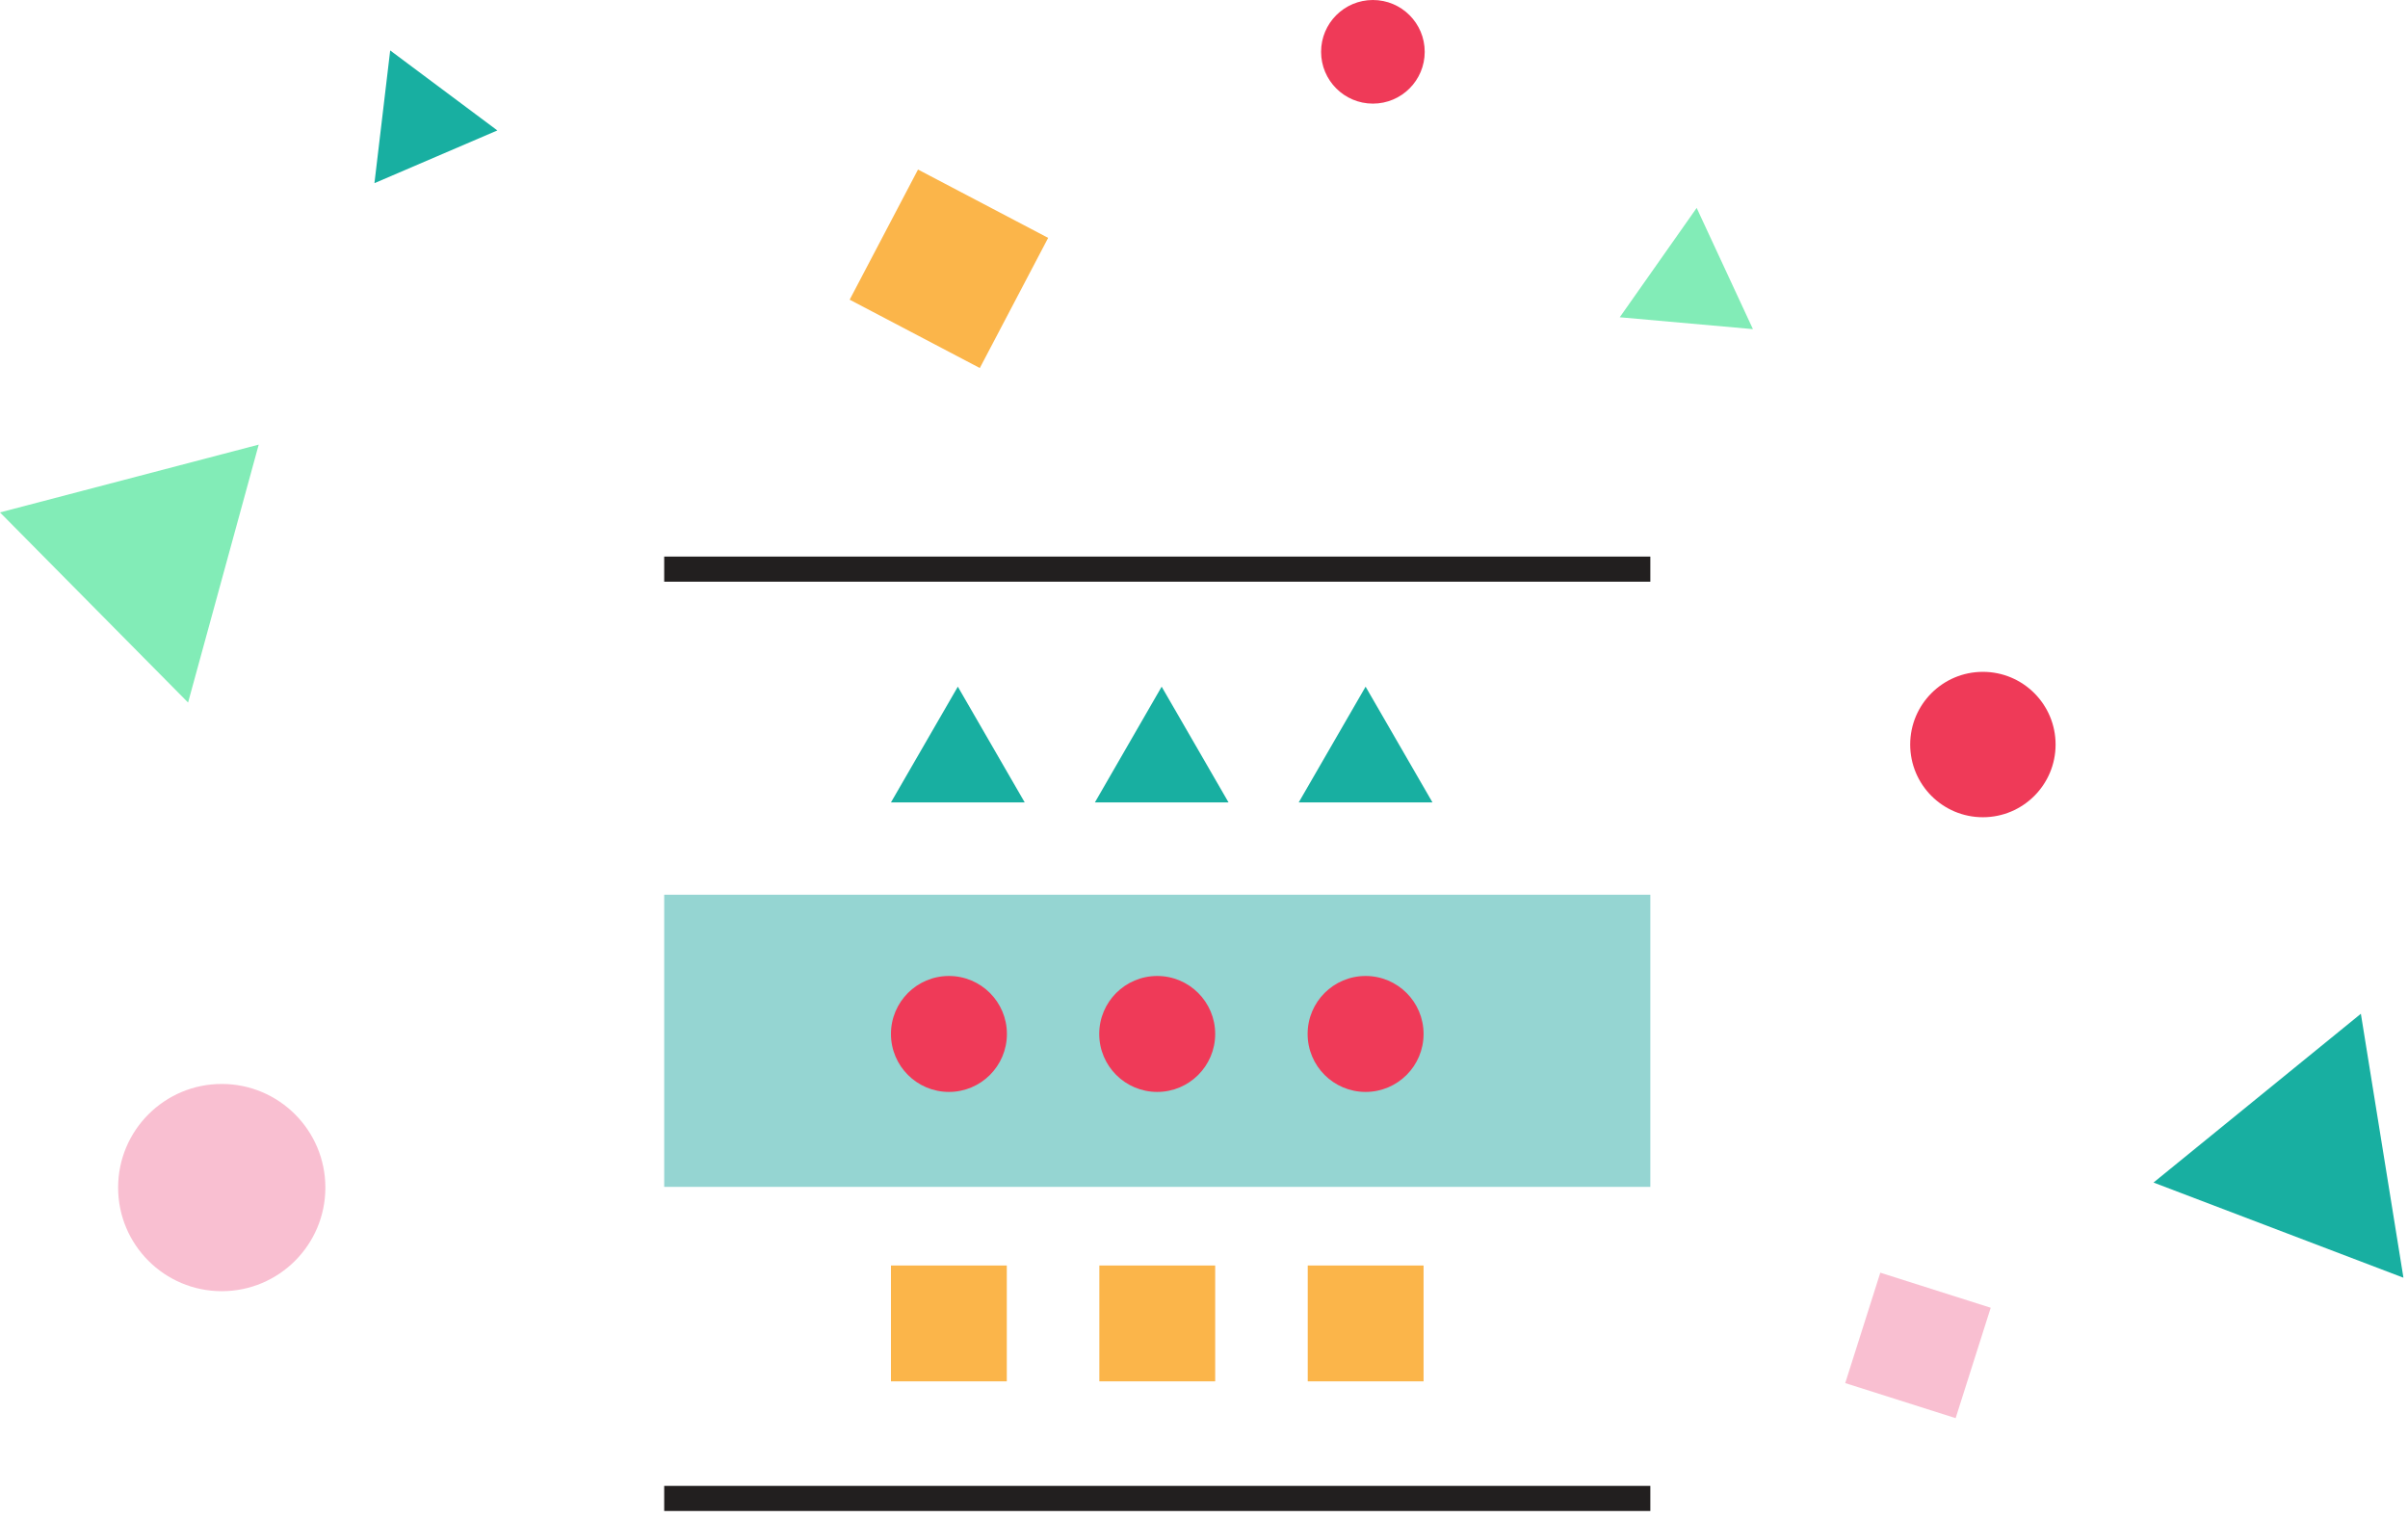<svg width="211" height="133" viewBox="0 0 211 133" fill="none" xmlns="http://www.w3.org/2000/svg">
<path d="M144.61 78.4H58.2V104H144.61V78.4Z" fill="#95D5D2"/>
<path d="M19.43 113.14C24.445 113.14 28.51 109.075 28.51 104.06C28.51 99.046 24.445 94.981 19.43 94.981C14.415 94.981 10.35 99.046 10.35 104.06C10.35 109.075 14.415 113.14 19.43 113.14Z" fill="#F9BFD1"/>
<path d="M120.3 9.08C122.807 9.08 124.84 7.047 124.84 4.54C124.84 2.033 122.807 0 120.3 0C117.792 0 115.76 2.033 115.76 4.54C115.76 7.047 117.792 9.08 120.3 9.08Z" fill="#EF3A58"/>
<path d="M206.87 88.83L210.6 111.96L188.7 103.62L206.87 88.83Z" fill="#18AFA1"/>
<path d="M22.67 38.96L16.48 61.56L0 44.9L22.67 38.96Z" fill="#82ECB7"/>
<path d="M34.19 4.42L43.58 11.43L32.81 16.05L34.19 4.42Z" fill="#18AFA1"/>
<path d="M148.67 18.22L153.6 28.84L141.93 27.8L148.67 18.22Z" fill="#82ECB7"/>
<path d="M91.844 20.844L80.44 14.856L74.452 26.26L85.856 32.248L91.844 20.844Z" fill="#FBB54A"/>
<path d="M83.93 60.17L89.79 70.31H78.07L83.93 60.17Z" fill="#18AFA1"/>
<path d="M101.79 60.17L107.65 70.31H95.94L101.79 60.17Z" fill="#18AFA1"/>
<path d="M119.66 60.17L125.52 70.31H113.8L119.66 60.17Z" fill="#18AFA1"/>
<path d="M173.75 71.61C177.268 71.61 180.12 68.758 180.12 65.24C180.12 61.722 177.268 58.87 173.75 58.87C170.232 58.87 167.38 61.722 167.38 65.24C167.38 68.758 170.232 71.61 173.75 71.61Z" fill="#EF3A58"/>
<path d="M83.15 95.68C85.955 95.68 88.23 93.406 88.23 90.6C88.23 87.794 85.955 85.52 83.15 85.52C80.344 85.52 78.07 87.794 78.07 90.6C78.07 93.406 80.344 95.68 83.15 95.68Z" fill="#EF3A58"/>
<path d="M101.4 95.68C104.205 95.68 106.48 93.406 106.48 90.6C106.48 87.794 104.205 85.52 101.4 85.52C98.594 85.52 96.32 87.794 96.32 90.6C96.32 93.406 98.594 95.68 101.4 95.68Z" fill="#EF3A58"/>
<path d="M119.66 95.68C122.465 95.68 124.74 93.406 124.74 90.6C124.74 87.794 122.465 85.52 119.66 85.52C116.854 85.52 114.58 87.794 114.58 90.6C114.58 93.406 116.854 95.68 119.66 95.68Z" fill="#EF3A58"/>
<path d="M88.22 110.89H78.07V121.04H88.22V110.89Z" fill="#FBB54A"/>
<path d="M106.48 110.89H96.33V121.04H106.48V110.89Z" fill="#FBB54A"/>
<path d="M124.74 110.89H114.59V121.04H124.74V110.89Z" fill="#FBB54A"/>
<path d="M174.435 114.591L164.761 111.519L161.688 121.193L171.362 124.265L174.435 114.591Z" fill="#F9BFD1"/>
<path d="M144.61 48.77H58.2V50.97H144.61V48.77Z" fill="#221F1F"/>
<path d="M144.61 130.2H58.2V132.4H144.61V130.2Z" fill="#221F1F"/>
</svg>
